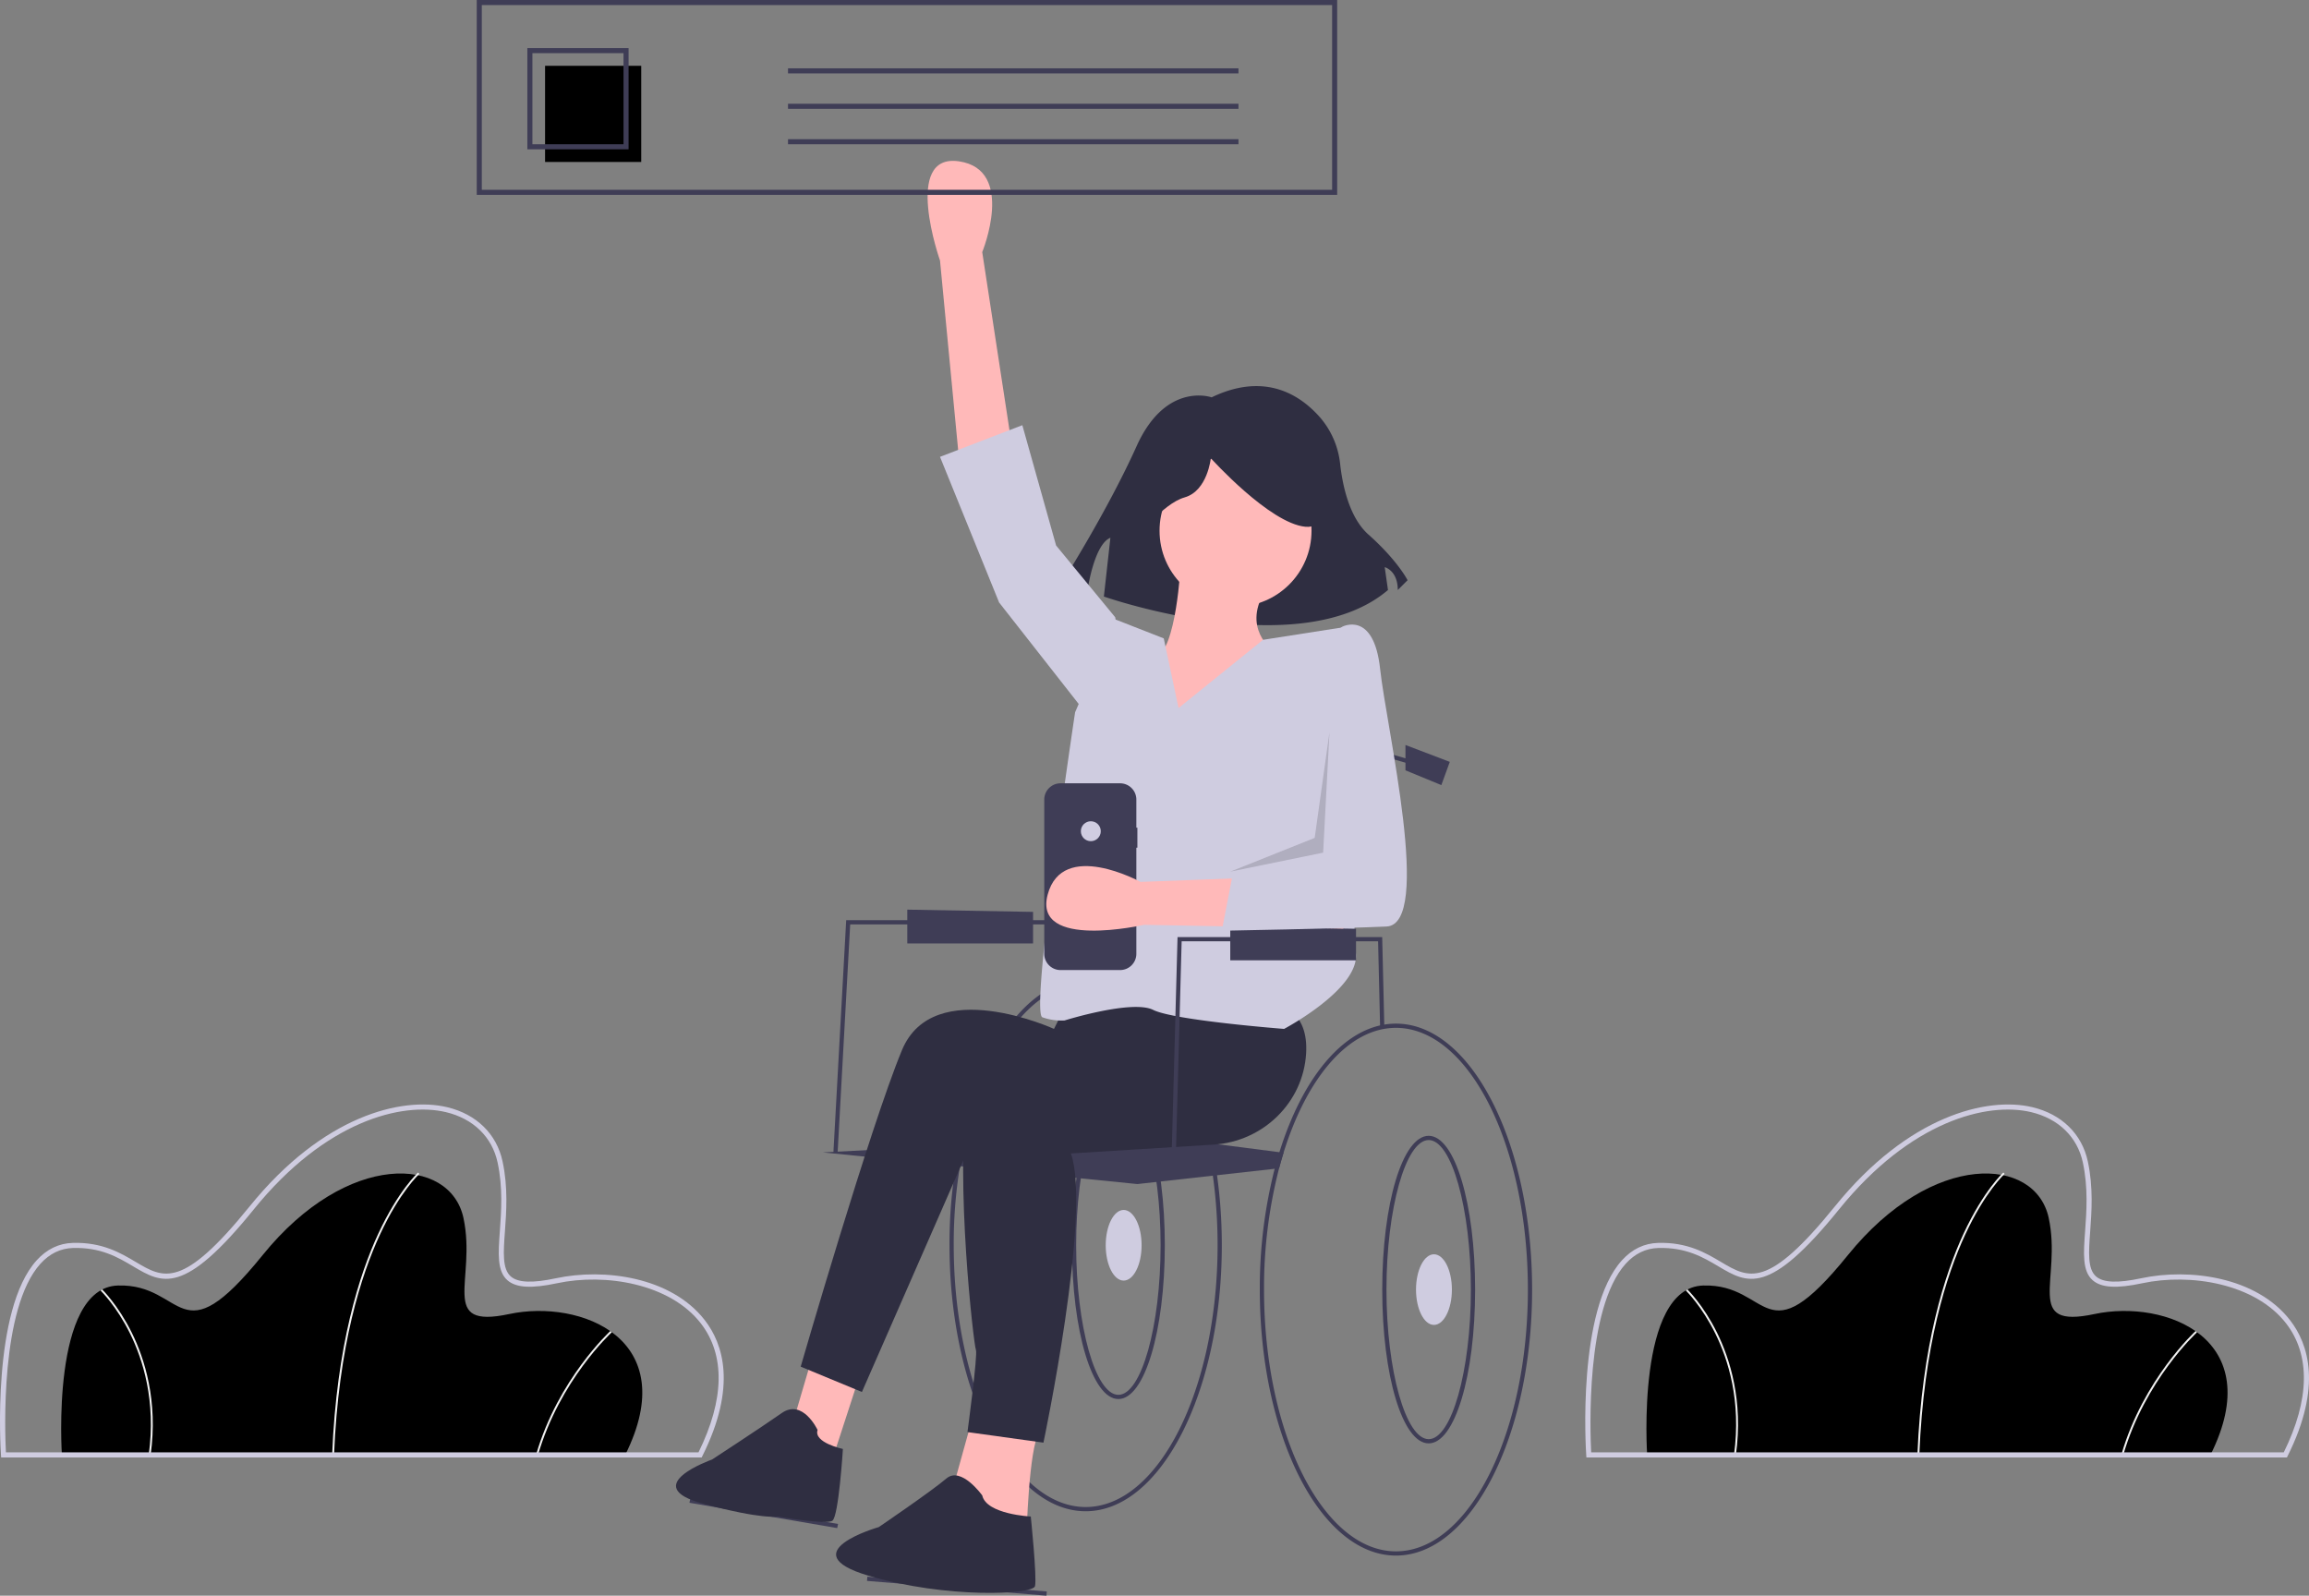 <svg id="e2aa729d-9dcf-480b-9ac5-ecb6b2972507" data-name="Layer 1" xmlns="http://www.w3.org/2000/svg" width="1093.864" height="755.923" viewBox="0 0 1093.864 755.923"><rect x="0" y="0" width="1093.864" height="755.923" fill="#808080" stroke="none"/><title>web_browsing</title><path d="M349.259,761.267H82.392s-5.409-79.339,26.597-80.24,28.4,35.162,68.52-14.425,88.805-46.882,95.116-17.581-12.171,52.742,21.638,45.53S376.757,706.271,349.259,761.267Z" transform="translate(-53.068 -72.038)" fill="inherit"/><path d="M211.32,761.285l-.901-.036c2.101-52.236,13.041-85.798,21.848-104.755,9.563-20.583,18.778-28.916,18.87-28.998l.599.674c-.091.081-9.198,8.331-18.685,28.775C224.293,675.821,213.413,709.246,211.32,761.285Z" transform="translate(-53.068 -72.038)" fill="#f2f2f2"/><path d="M307.906,761.393l-.865-.252c10.422-35.772,34.964-58.357,35.211-58.581l.606.667C342.613,703.45,318.254,725.875,307.906,761.393Z" transform="translate(-53.068 -72.038)" fill="#f2f2f2"/><path d="M124.424,761.329l-.893-.124c3.536-25.501-2.851-45.287-8.832-57.394-6.476-13.109-13.865-20.269-13.939-20.34l.624-.651c.075.072,7.578,7.342,14.123,20.591C121.544,715.632,127.992,735.601,124.424,761.329Z" transform="translate(-53.068 -72.038)" fill="#f2f2f2"/><path d="M385.478,762.473H53.608l-.077-1.124c-.191-2.797-4.424-68.764,16.95-92.301,4.778-5.262,10.534-8.024,17.107-8.209,13.933-.396,22.688,4.822,29.75,9.011,13.311,7.896,22.104,13.113,54.075-26.402,34.635-42.808,72.005-52.018,93.488-46.897,13.88,3.31,23.447,12.663,26.247,25.662,2.651,12.309,1.807,23.875,1.128,33.168-.726,9.943-1.3,17.797,2.784,21.357,3.409,2.97,10.214,3.24,21.413.85,22.78-4.86,54.565-.701,70.52,19.912,8.584,11.09,15.345,31.249-1.183,64.306ZM55.872,760.061H383.984c12.317-24.988,12.701-46.098,1.102-61.084-14.636-18.91-45.341-23.887-68.109-19.029-12.168,2.596-19.418,2.168-23.501-1.39-4.993-4.351-4.381-12.735-3.606-23.351.668-9.14,1.498-20.514-1.08-32.485-2.596-12.055-11.508-20.738-24.448-23.823-20.797-4.962-57.123,4.132-91.053,46.067-33.282,41.135-43.308,35.19-57.181,26.96-7.149-4.24-15.266-9.049-28.452-8.675-5.892.166-11.07,2.662-15.39,7.419C53.056,691.823,55.402,751.143,55.872,760.061Z" transform="translate(-53.068 -72.038)" fill="#cfcce0"/><path d="M1100.259,761.267H833.392s-5.409-79.339,26.597-80.24,28.4,35.162,68.52-14.425,88.805-46.882,95.116-17.581-12.171,52.742,21.638,45.53S1127.757,706.271,1100.259,761.267Z" transform="translate(-53.068 -72.038)" fill="inherit"/><path d="M962.32,761.285l-.901-.036c2.101-52.236,13.041-85.798,21.848-104.755,9.563-20.583,18.778-28.916,18.87-28.998l.599.674c-.091.081-9.198,8.331-18.685,28.775C975.293,675.821,964.413,709.246,962.32,761.285Z" transform="translate(-53.068 -72.038)" fill="#f2f2f2"/><path d="M1058.906,761.393l-.865-.252c10.422-35.772,34.964-58.357,35.211-58.581l.606.667C1093.613,703.45,1069.254,725.875,1058.906,761.393Z" transform="translate(-53.068 -72.038)" fill="#f2f2f2"/><path d="M875.424,761.329l-.893-.124c3.536-25.501-2.851-45.287-8.832-57.394-6.476-13.109-13.865-20.269-13.939-20.34l.624-.651c.075.072,7.578,7.342,14.123,20.591C872.544,715.632,878.992,735.601,875.424,761.329Z" transform="translate(-53.068 -72.038)" fill="#f2f2f2"/><path d="M1136.477,762.473H804.608l-.077-1.124c-.191-2.797-4.424-68.764,16.95-92.301,4.778-5.262,10.534-8.024,17.107-8.209,13.933-.396,22.688,4.822,29.75,9.011,13.311,7.896,22.104,13.113,54.075-26.402,34.635-42.808,72.005-52.018,93.488-46.897,13.88,3.31,23.447,12.663,26.247,25.662,2.651,12.309,1.807,23.875,1.128,33.168-.726,9.943-1.3,17.797,2.784,21.357,3.409,2.97,10.214,3.24,21.413.85,22.78-4.86,54.565-.701,70.52,19.912,8.584,11.09,15.345,31.249-1.183,64.306Zm-329.605-2.412h328.112c12.317-24.988,12.701-46.098,1.102-61.084-14.636-18.91-45.341-23.887-68.109-19.029-12.168,2.596-19.418,2.168-23.501-1.39-4.993-4.351-4.381-12.735-3.606-23.351.668-9.14,1.498-20.514-1.08-32.485-2.596-12.055-11.508-20.738-24.448-23.823-20.797-4.962-57.123,4.132-91.053,46.067-33.282,41.135-43.308,35.19-57.181,26.96-7.149-4.24-15.266-9.049-28.452-8.675-5.892.166-11.07,2.662-15.39,7.419C804.056,691.823,806.402,751.143,806.872,760.061Z" transform="translate(-53.068 -72.038)" fill="#cfcce0"/><path d="M567.389,535.965c-23.39,0-43.9,24.43-55.21,60.91-.8,2.56-1.55,5.19-2.25,7.86a227.65,227.65,0,0,0-7.04,57.23c0,69.48,28.93,126,64.5,126s64.5-56.52,64.5-126S602.959,535.965,567.389,535.965Zm0,250c-34.46,0-62.5-55.63-62.5-124a226.358,226.358,0,0,1,7.13-57.46q.99-3.765,2.12-7.38c11.01-35.47,30.76-59.16,53.25-59.16,34.46,0,62.5,55.63,62.5,124S601.849,785.965,567.389,785.965Z" transform="translate(-53.068 -72.038)" fill="#3f3d56"/><path d="M582.889,734.815c-12.337,0-22-32-22-72.851s9.663-72.851,22-72.851,22,32,22,72.851S595.226,734.815,582.889,734.815Zm0-143.701c-10.841,0-20,32.445-20,70.851s9.159,70.851,20,70.851,20-32.445,20-70.851S593.73,591.114,582.889,591.114Z" transform="translate(-53.068 -72.038)" fill="#3f3d56"/><ellipse cx="532.321" cy="589.926" rx="8.5" ry="16.732" fill="#cfcce0"/><polygon points="513.821 362.926 650.821 362.426 650.821 416.399 513.821 421.926 513.821 362.926" fill="#3f3d56"/><polygon points="396.819 545.981 394.823 545.872 400.875 435.926 524.821 435.926 524.821 437.926 402.768 437.926 396.819 545.981" fill="#3f3d56"/><polygon points="396.614 723.905 326.614 711.905 327.029 709.948 397.029 721.948 396.614 723.905" fill="#3f3d56"/><rect x="505.389" y="780.821" width="2.001" height="85.288" transform="translate(-408.927 1188.521) rotate(-85.292)" fill="#3f3d56"/><path d="M661.139,618.125q-1.125,3.615-2.12,7.38l-2.09.23-65.04,7.23-149-15,155-8,61.29,7.91Z" transform="translate(-53.068 -72.038)" fill="#3f3d56"/><path d="M627.068,260.274s-21.658-7.735-35.581,23.205-35.581,64.975-35.581,64.975l12.376,3.094s3.094-21.658,10.829-24.752l-3.094,27.846s92.821,32.487,134.591-3.094l-1.547-10.829s6.188,1.547,6.188,10.829l4.641-4.641s-4.641-9.282-18.564-21.658c-9.139-8.123-12.279-23.577-13.358-33.24a40.224,40.224,0,0,0-9.261-21.905C669.453,259.381,652.594,247.983,627.068,260.274Z" transform="translate(-53.068 -72.038)" fill="#2f2e41"/><path d="M507.389,289.465l-9-94s-18-51,9-47,11,43,11,43l15,98Z" transform="translate(-53.068 -72.038)" fill="#ffb9b9"/><polygon points="384.321 644.426 374.321 678.426 393.321 694.426 407.321 651.426 384.321 644.426" fill="#ffb9b9"/><path d="M514.389,741.465l-10,36,35,22s1-41,6-49Z" transform="translate(-53.068 -72.038)" fill="#ffb9b9"/><path d="M557.389,549.465l-5,10s-57-26-72,10-48,150-48,150l29,12,53-121,121-3,5-67Z" transform="translate(-53.068 -72.038)" fill="#2f2e41"/><path d="M599.389,566.465s-82-17-88,24,3,119,4,121-4,39-4,39l36,5s23-109,13-137l67.66-4.185c23.356-1.445,42.436-19.894,43.779-43.256.514-8.943-1.724-17.059-9.439-21.559-24-14-68-14-68-14Z" transform="translate(-53.068 -72.038)" fill="#2f2e41"/><path d="M440.389,749.465s-7-15-17-8-33,22-33,22-35.579,12.528-4,21c28.089,7.535,35,6,35,6s23,4,26,2,5-34,5-34S438.389,755.465,440.389,749.465Z" transform="translate(-53.068 -72.038)" fill="#2f2e41"/><path d="M518.389,780.465s-10-14-17-8-32,23-32,23-42,12-5,23,78,9,79,5-2-33-2-33S520.389,789.465,518.389,780.465Z" transform="translate(-53.068 -72.038)" fill="#2f2e41"/><circle cx="585.321" cy="251.426" r="36" fill="#ffb9b9"/><path d="M612.389,339.465s-2,41-12,44-38,36-25,46,88,3,88,3l-7-52s-16-11-3-30Z" transform="translate(-53.068 -72.038)" fill="#ffb9b9"/><path d="M611.389,407.465l-7-33-23-9-19,44s-21.5,142.5-15.5,144.5a27.042,27.042,0,0,0,10.5,1.5s32-10,42-5,62,9,62,9,36-19,34-36,0-112,0-112l-4.5-42.5-39.457,6.172Z" transform="translate(-53.068 -72.038)" fill="#cfcce0"/><polygon points="529.321 298.426 528.321 292.426 500.321 258.426 484.321 201.426 445.321 216.426 473.321 285.426 513.321 336.426 529.321 298.426" fill="#cfcce0"/><path d="M591.095,327.77s12.376-17.017,23.205-20.111,12.376-18.564,12.376-18.564,27.846,30.94,44.864,32.487,1.547-37.129,1.547-37.129l-30.94-7.735-29.393,3.094-23.205,15.47Z" transform="translate(-53.068 -72.038)" fill="#2f2e41"/><polygon points="653.822 486.96 652.854 445.926 559.795 445.926 556.821 555.954 554.821 555.899 557.848 443.926 654.788 443.926 654.82 444.892 655.82 486.892 653.822 486.96" fill="#3f3d56"/><polygon points="651.821 430.926 649.821 430.926 649.821 354.595 682.101 363.966 681.542 365.887 651.821 357.258 651.821 430.926" fill="#3f3d56"/><path d="M714.389,556.965c-23.39,0-43.9,24.43-55.21,60.91-.8,2.56-1.55,5.19-2.25,7.86a227.65,227.65,0,0,0-7.04,57.23c0,69.48,28.93,126,64.5,126s64.5-56.52,64.5-126S749.959,556.965,714.389,556.965Zm0,250c-34.46,0-62.5-55.63-62.5-124a226.358,226.358,0,0,1,7.13-57.46q.99-3.765,2.12-7.38c11.01-35.47,30.76-59.16,53.25-59.16,34.46,0,62.5,55.63,62.5,124S748.849,806.965,714.389,806.965Z" transform="translate(-53.068 -72.038)" fill="#3f3d56"/><path d="M729.889,755.815c-12.337,0-22-32-22-72.851s9.663-72.851,22-72.851,22,32,22,72.851S742.226,755.815,729.889,755.815Zm0-143.701c-10.841,0-20,32.445-20,70.851s9.159,70.851,20,70.851,20-32.445,20-70.851S740.73,612.114,729.889,612.114Z" transform="translate(-53.068 -72.038)" fill="#3f3d56"/><ellipse cx="679.321" cy="610.926" rx="8.5" ry="16.732" fill="#cfcce0"/><polygon points="665.821 352.926 686.821 360.926 682.821 371.926 665.821 364.926 665.821 352.926" fill="#3f3d56"/><polygon points="582.821 438.926 582.821 454.926 642.402 454.926 642.402 439.989 582.821 438.926" fill="#3f3d56"/><polygon points="429.821 430.926 429.821 446.926 489.402 446.926 489.402 431.989 429.821 430.926" fill="#3f3d56"/><path d="M686.541,164.353H278.917v-92.315H686.541ZM281.314,161.956h402.829V74.436H281.314Z" transform="translate(-53.068 -72.038)" fill="#3f3d56"/><rect x="258.219" y="31.171" width="45.558" height="45.558" fill="inherit"/><path d="M350.85,142.773H302.895V94.817h47.956Zm-45.558-2.398h43.16V97.215H305.292Z" transform="translate(-53.068 -72.038)" fill="#3f3d56"/><rect x="373.313" y="32.37" width="213.403" height="2.398" fill="#3f3d56"/><rect x="373.313" y="49.155" width="213.403" height="2.398" fill="#3f3d56"/><rect x="373.313" y="65.939" width="213.403" height="2.398" fill="#3f3d56"/><path d="M591.889,464.142h-.486v-13.316a7.707,7.707,0,0,0-7.707-7.707H555.484a7.707,7.707,0,0,0-7.707,7.707v73.053a7.707,7.707,0,0,0,7.707,7.707H583.696a7.707,7.707,0,0,0,7.707-7.707v-50.258h.486Z" transform="translate(-53.068 -72.038)" fill="#3f3d56"/><circle cx="516.765" cy="393.774" r="4.721" fill="#d0cde1"/><path d="M689.468,511.928l-94.413-1.776s-52.72,12.068-45.667-14.3,43.974-6.026,43.974-6.026l99.071-3.729Z" transform="translate(-53.068 -72.038)" fill="#ffb9b9"/><path d="M679.889,375.965l9-7s15-8,18,20,25,121,3,122-78,2-78,2l6-31,46-3Z" transform="translate(-53.068 -72.038)" fill="#cfcce0"/><polygon points="629.821 346.926 626.821 403.926 582.821 412.926 622.821 396.926 629.821 346.926" opacity="0.15"/></svg>